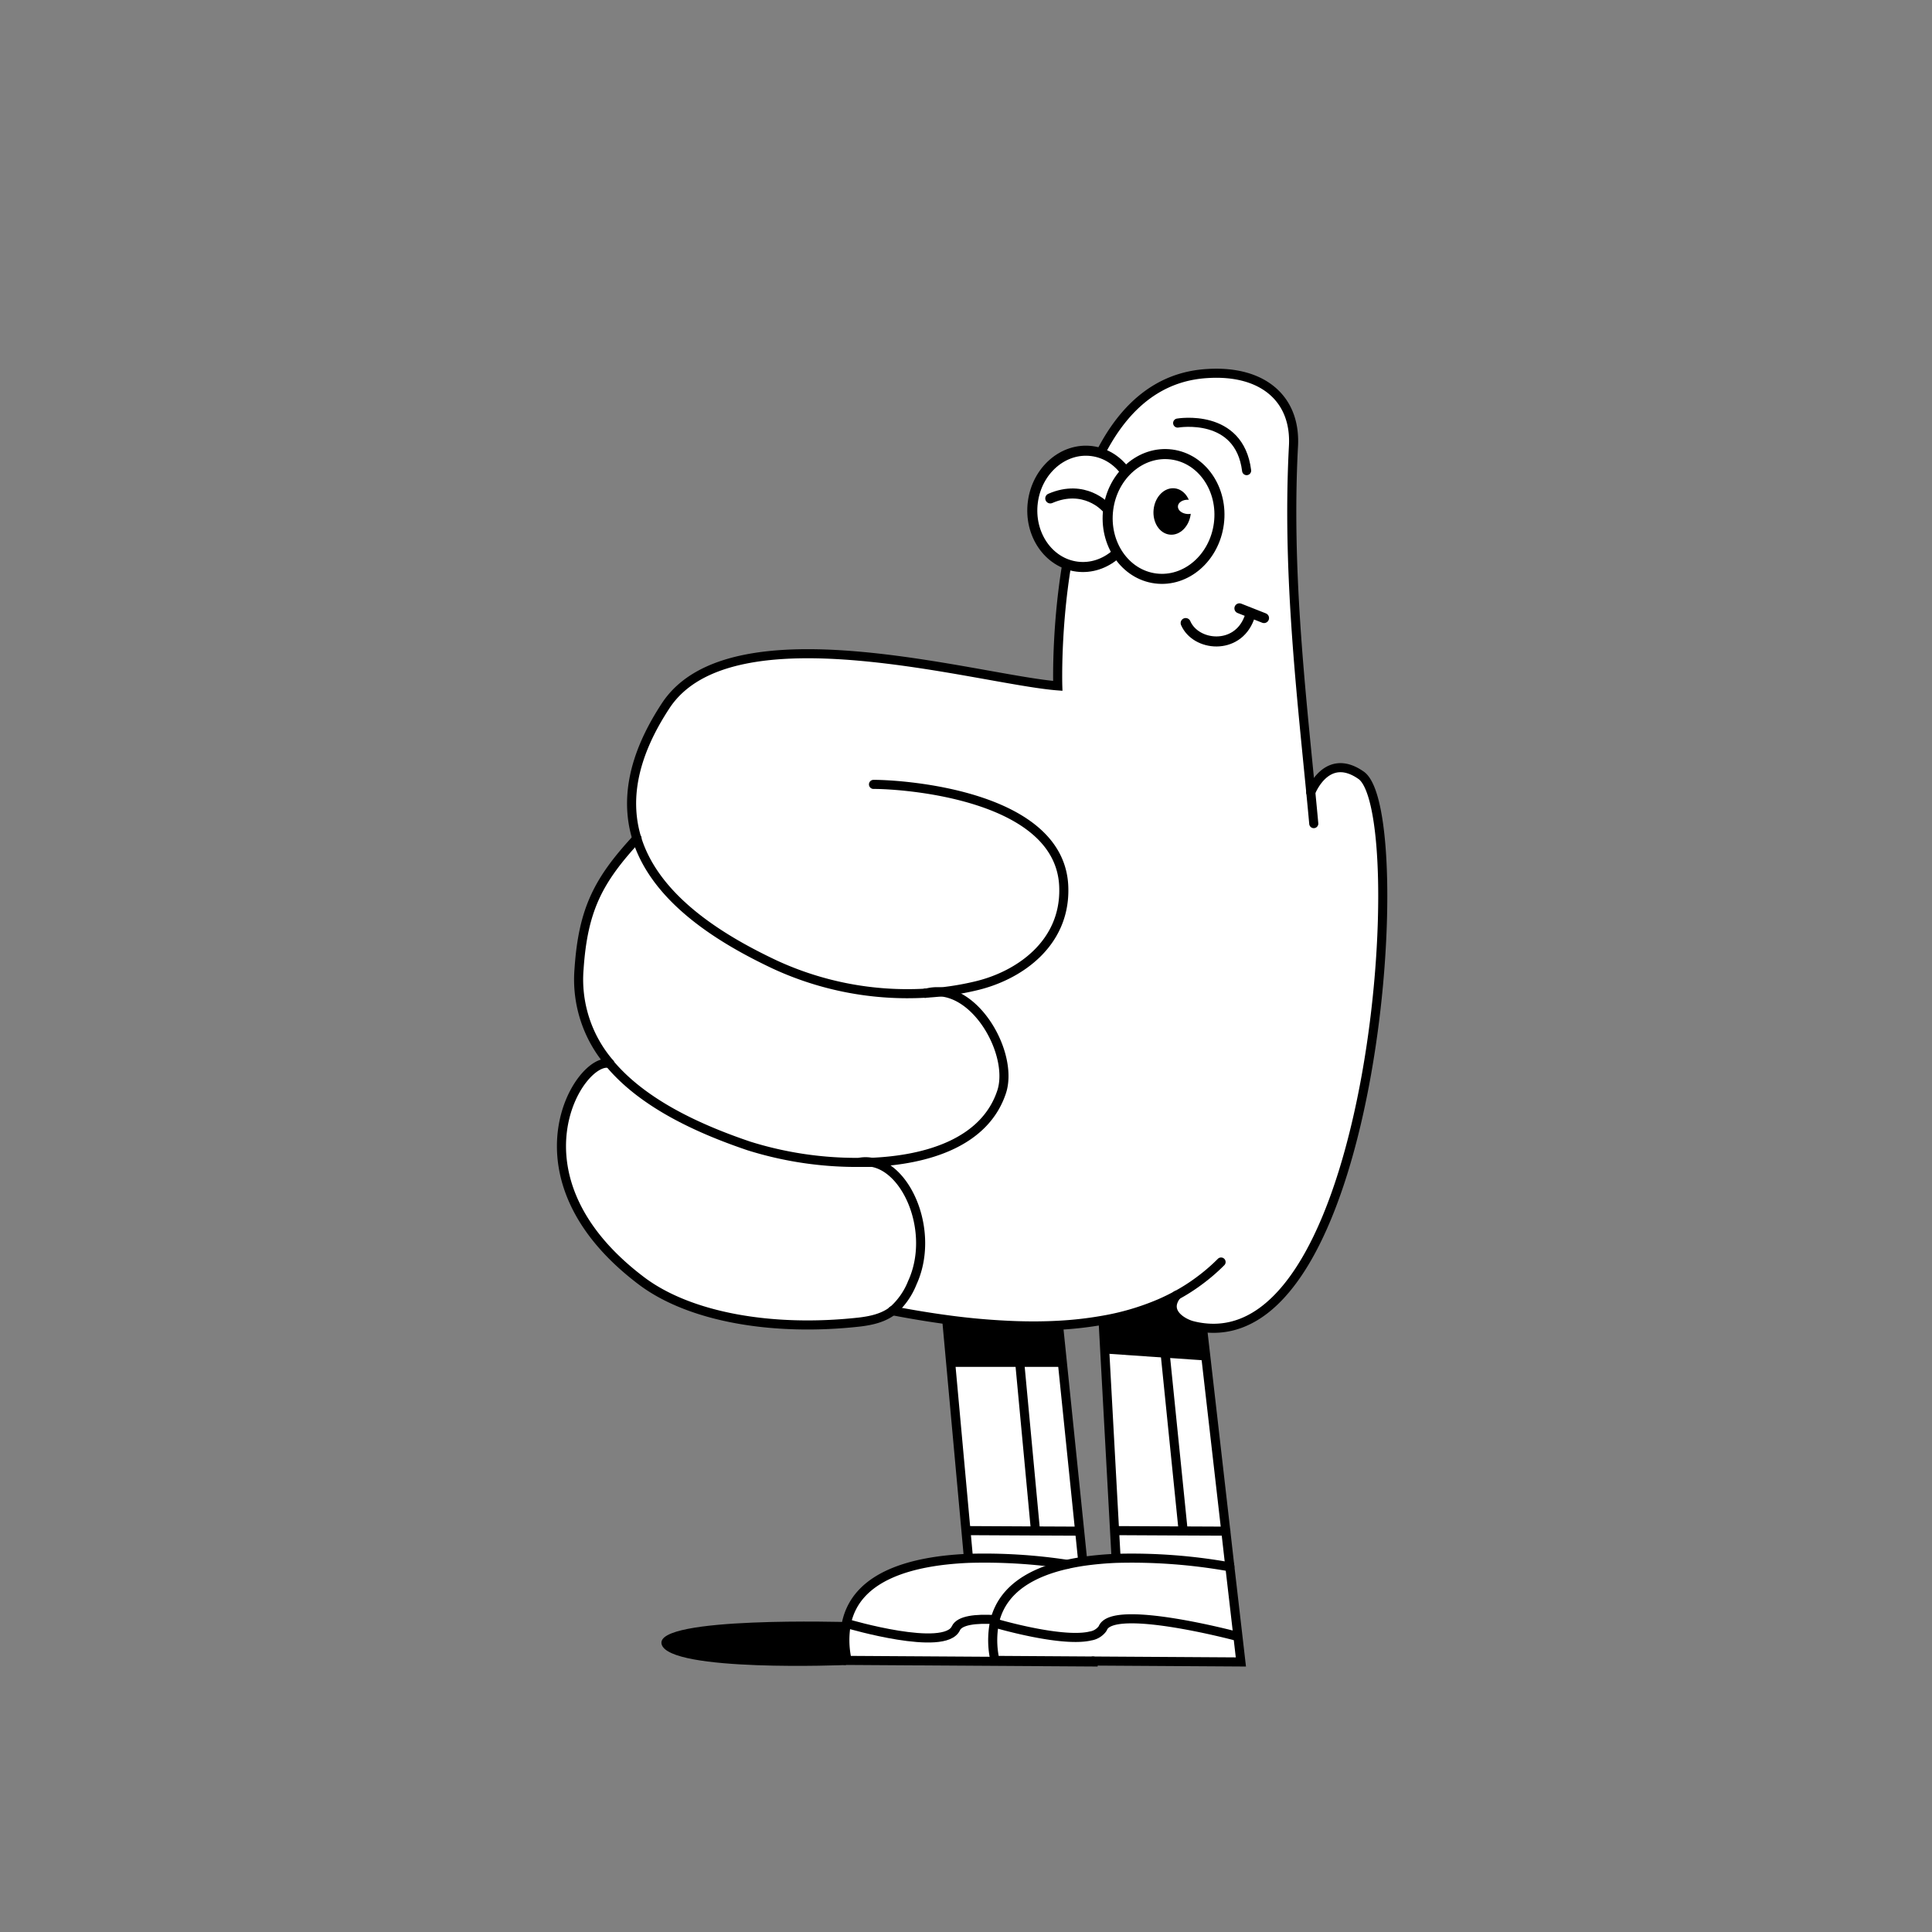 <svg id="Layer_1" data-name="Layer 1" xmlns="http://www.w3.org/2000/svg" viewBox="0 0 400 400"><rect x="0" y="0" width="400" height="400" fill="#808080" stroke="none"/><defs><style>.cls-1,.cls-4,.cls-5{fill:#fff;}.cls-2,.cls-3,.cls-6{fill:none;}.cls-2,.cls-3,.cls-4,.cls-5,.cls-6{stroke:#000;}.cls-2,.cls-3,.cls-5,.cls-6{stroke-linecap:round;}.cls-2,.cls-3,.cls-4{stroke-miterlimit:10;}.cls-2,.cls-6{stroke-width:1.88px;}.cls-3,.cls-4,.cls-5{stroke-width:2.08px;}.cls-5,.cls-6{stroke-linejoin:round;}</style></defs><title>Desk_Dudes13</title><path class="cls-1" d="M226.32,343.9l0,.19-50.93-.32a19,19,0,0,1-.16-7.63l.41.08s20,5.86,22.26.89c.77-1.65,4.05-2,8.09-1.79-.06.23-.11.46-.16.69a18.91,18.91,0,0,0,.13,7.76Z"/><path class="cls-1" d="M256.29,338.72l-.26,0S230.66,332,228.37,337l-.13.24a3.83,3.83,0,0,1-2.52,1.48l-.25.06C219.28,340,206,336.05,206,336.05l-.14,0a18.91,18.91,0,0,0,.13,7.76l20.34.13,30.59.19Z"/><path class="cls-1" d="M253.79,317,249,274.86a17.12,17.12,0,0,1-2.16-.42c-1.74-.44-6-2.65-3.24-6.24-1.07.58-2.19,1.13-3.38,1.65h0a52.51,52.51,0,0,1-11.8,3.48l2.38,43.59.3,5.45v.27a115.35,115.35,0,0,1,23.56,1.76Z"/><path class="cls-1" d="M223.53,317l-4.37-42.6q-4.09.22-8.75.08a142.37,142.37,0,0,1-14.4-1.24l4.48,49.15v.27a113.81,113.81,0,0,1,20.43,1.24c1.07-.24,2.16-.44,3.26-.61l-.06-.42Z"/><path class="cls-1" d="M220.93,323.88c-7.2,1.62-13.18,5-14.92,11.44-4-.24-7.32.14-8.09,1.79-2.29,5-22.26-.89-22.26-.89l-.41-.08c2.05-10,13.8-13,25.25-13.5A113.81,113.81,0,0,1,220.93,323.88Z"/><path class="cls-1" d="M254.7,325l-.07-.58a115.35,115.35,0,0,0-23.56-1.76,67.89,67.89,0,0,0-6.88.63c-1.1.17-2.19.37-3.26.61-7.2,1.62-13.18,5-14.92,11.44-.06.23-.11.46-.16.69l.14,0s13.29,4,19.48,2.74l.25-.06a3.83,3.83,0,0,0,2.52-1.48l.13-.24c2.29-5,27.66,1.74,27.66,1.74l.26,0Z"/><polyline class="cls-2" points="219.16 274.38 223.53 316.98 224.13 322.85"/><line class="cls-2" x1="200.49" y1="322.37" x2="196.01" y2="273.22"/><path class="cls-2" d="M226.32,343.9l0,.19-50.93-.32a19,19,0,0,1-.16-7.63c2.05-10,13.8-13,25.25-13.5a113.81,113.81,0,0,1,20.43,1.24"/><polyline class="cls-2" points="200.62 316.9 214.35 316.97 223.23 317.01"/><path class="cls-2" d="M206,335.32c-4-.24-7.32.14-8.09,1.79-2.29,5-22.26-.89-22.26-.89"/><line class="cls-2" x1="214.35" y1="316.55" x2="210.41" y2="274.46"/><polyline class="cls-2" points="248.96 274.86 253.79 317.01 254.63 324.4"/><polyline class="cls-2" points="231.06 322.37 230.76 316.92 228.38 273.33"/><path class="cls-2" d="M254.63,324.4l.07.58,1.59,13.74.62,5.37-30.59-.19L206,343.77a18.91,18.91,0,0,1-.13-7.76c.05-.23.1-.46.16-.69,1.74-6.46,7.72-9.82,14.92-11.44,1.07-.24,2.16-.44,3.26-.61a67.89,67.89,0,0,1,6.88-.63A115.35,115.35,0,0,1,254.63,324.4Z"/><polyline class="cls-2" points="231.19 316.9 244.92 316.97 253.79 317.01 253.8 317.01"/><path class="cls-2" d="M256,338.75S230.66,332,228.37,337l-.13.24a3.83,3.83,0,0,1-2.52,1.48l-.25.06C219.28,340,206,336.05,206,336.05"/><line class="cls-2" x1="244.92" y1="316.55" x2="240.18" y2="269.85"/><path d="M249.56,281.67l-20.4-1.41-.15-7.83s16-3.09,18.31-4.08Z"/><path d="M220.29,283H197.63l-.92-10.26,1.61-1.18s19.12,3.89,21.45,2.89Z"/><path d="M175.66,335.84s-40.21-1.25-38.68,4.58,38.21,4.3,38.21,4.3Z"/><path class="cls-1" d="M281.81,160.52c-7.08-5-10.35,3.34-10.43,3.55-2.2-22.45-4.92-46.76-3.59-71.73.53-9.81-6.4-15.76-17.9-15C217,79.33,219,142,219,142c-16.44-1.28-67.53-16.59-81.16,4.09-7.2,10.93-8.29,20-6,27.5-8,8.64-11.16,14.69-12,27a26.6,26.6,0,0,0,6.36,19.59c-6.22-1.54-22,23.4,6.59,45,9.89,7.46,26.94,10.52,45,8.54,3-.34,5.21-1,7-2.35q5.94,1.14,11.27,1.86a142.37,142.37,0,0,0,14.4,1.24q4.65.15,8.75-.08a74.85,74.85,0,0,0,9.22-1.05,52.51,52.51,0,0,0,11.8-3.48h0c1.19-.52,2.31-1.07,3.38-1.65-2.73,3.59,1.5,5.8,3.24,6.24a17.12,17.12,0,0,0,2.16.42C285.12,279.64,292.45,168,281.81,160.52ZM178.18,240.66a6.82,6.82,0,0,1,1.91,0C179.46,240.64,178.82,240.65,178.18,240.66Zm2.31-35.37q1.51.17,3,.27Q182,205.46,180.49,205.29Zm11.11.32a8.62,8.62,0,0,1,3.4-.28C193.87,205.46,192.74,205.55,191.6,205.61Zm59.46-72.86a4.44,4.44,0,0,0,.63,0A4.44,4.44,0,0,1,251.06,132.75Z"/><path class="cls-2" d="M191.6,205.61h0"/><path class="cls-2" d="M178.18,240.66c.64,0,1.28,0,1.91,0,12.12-.46,23.85-4.24,27.28-14.58,2.36-7.12-4.13-19.73-12.37-20.7a8.62,8.62,0,0,0-3.4.28"/><path class="cls-2" d="M126.22,220.19c6.85,8.2,18.15,13.46,28.87,17.08a74.62,74.62,0,0,0,23.09,3.39"/><path class="cls-2" d="M131.89,173.57c-8,8.64-11.16,14.69-12,27a26.6,26.6,0,0,0,6.36,19.59"/><path class="cls-2" d="M126.22,220.19h0c-6.22-1.54-22,23.4,6.59,45,9.89,7.46,26.94,10.52,45,8.54,3-.34,5.21-1,7-2.35a15.12,15.12,0,0,0,4.07-5.79c4.75-10.33-1-24.07-8.72-25a6.82,6.82,0,0,0-1.91,0h0"/><path class="cls-2" d="M272,170.52c-.19-2.13-.4-4.28-.61-6.45-2.2-22.45-4.92-46.76-3.59-71.73.53-9.81-6.4-15.76-17.9-15C217,79.33,219,142,219,142c-16.44-1.28-67.53-16.59-81.16,4.09-7.2,10.93-8.29,20-6,27.5,4,13,18.31,21.26,28.55,26.1a65.45,65.45,0,0,0,31.16,5.94h0c1.14-.06,2.27-.15,3.4-.28a58.23,58.23,0,0,0,7.37-1.3c8.78-2.15,18.14-8.71,17.93-20.06C220,164.59,187,162.38,180.85,162.4"/><path class="cls-2" d="M243.57,268.19a37.55,37.55,0,0,0,4.31-2.71,39.7,39.7,0,0,0,4.93-4.19"/><path class="cls-2" d="M184.74,271.36q5.94,1.14,11.27,1.86a142.37,142.37,0,0,0,14.4,1.24q4.65.15,8.75-.08a74.85,74.85,0,0,0,9.22-1.05,52.51,52.51,0,0,0,11.8-3.48h0c1.19-.52,2.31-1.07,3.38-1.65"/><path class="cls-2" d="M271.38,164.07h0c.08-.21,3.35-8.52,10.43-3.55C292.45,168,285.12,279.64,249,274.86a17.12,17.12,0,0,1-2.16-.42c-1.74-.44-6-2.65-3.24-6.24h0"/><path class="cls-3" d="M245.48,129c2.07,4.8,10.63,5.68,13.14-1"/><line class="cls-3" x1="256.61" y1="125.95" x2="261.7" y2="127.96"/><ellipse class="cls-4" cx="224.53" cy="105.36" rx="12.06" ry="10.77" transform="translate(91.3 314.56) rotate(-82.65)"/><ellipse class="cls-4" cx="240.91" cy="106.93" rx="12.94" ry="11.55" transform="translate(104.03 332.18) rotate(-82.65)"/><ellipse cx="242.68" cy="105.89" rx="4.82" ry="3.87" transform="translate(112.94 336.7) rotate(-84.23)"/><ellipse class="cls-1" cx="245.98" cy="104.95" rx="1.48" ry="2.1" transform="translate(128.75 345.32) rotate(-87.11)"/><path class="cls-5" d="M228.91,105s-4.38-4.89-11.46-1.81"/><path class="cls-6" d="M243.82,87.59s12.78-2.21,14.28,9.85"/></svg>